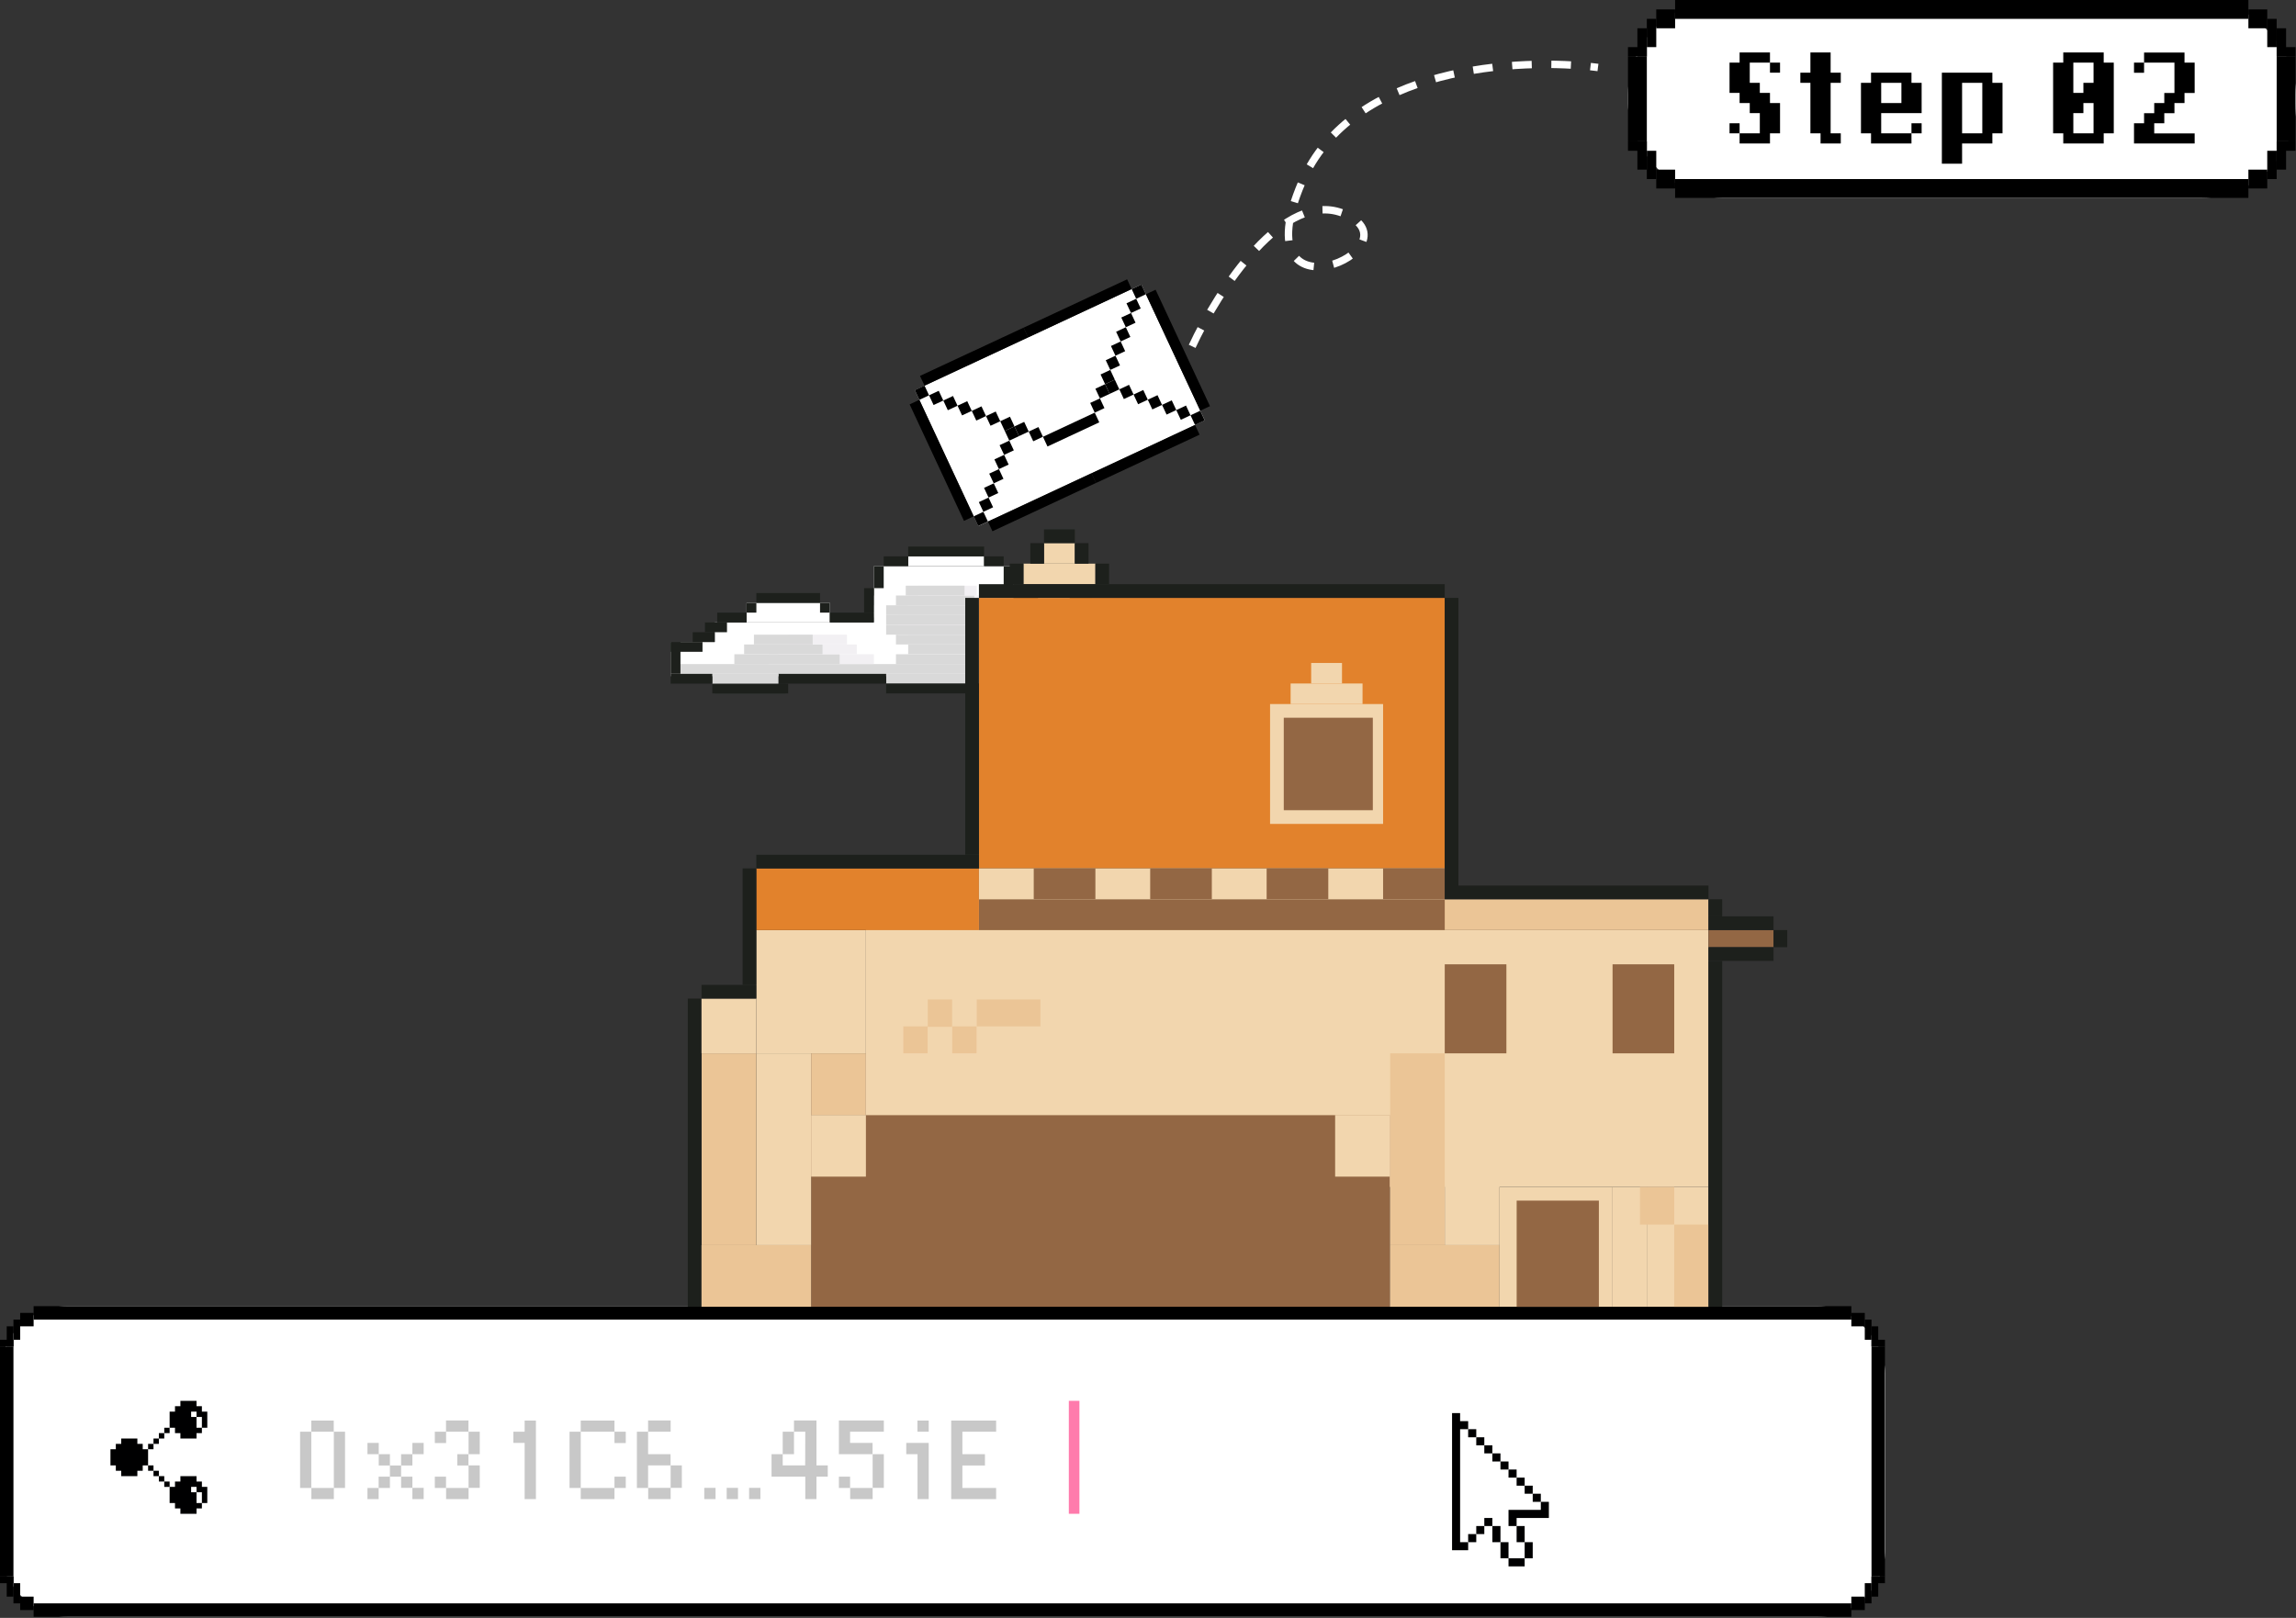 <svg width="464" height="327" viewBox="0 0 464 327" fill="none" xmlns="http://www.w3.org/2000/svg">
  <rect x="0" y="0" width="464" height="327" fill="#333333" stroke="none"/>
  <rect y="264" width="381" height="62.786" rx="13.59" fill="white" />
  <rect x="4.077" y="265.359" width="2.718" height="2.718" fill="black" />
  <rect x="2.718" y="266.718" width="1.359" height="4.077" fill="black" />
  <rect x="1.358" y="268.077" width="1.359" height="4.077" fill="black" />
  <rect y="270.795" width="2.718" height="1.359" fill="black" />
  <rect width="2.718" height="2.718" transform="matrix(-1 0 0 1 376.854 265.359)" fill="black" />
  <rect width="1.359" height="4.077" transform="matrix(-1 0 0 1 378.214 266.718)" fill="black" />
  <rect width="1.359" height="4.077" transform="matrix(-1 0 0 1 379.572 268.077)" fill="black" />
  <rect width="2.718" height="1.359" transform="matrix(-1 0 0 1 380.932 270.795)" fill="black" />
  <rect x="4.077" y="322.709" width="2.718" height="2.718" fill="black" />
  <rect x="2.718" y="319.991" width="1.359" height="4.077" fill="black" />
  <rect width="1.359" height="4.077" transform="matrix(1 0 0 -1 1.359 322.709)" fill="black" />
  <rect width="2.718" height="1.359" transform="matrix(1 0 0 -1 0 319.991)" fill="black" />
  <rect width="2.718" height="2.718" transform="matrix(-1 0 0 1 376.854 322.709)" fill="black" />
  <rect width="1.359" height="4.077" transform="matrix(-1 0 0 1 378.214 319.991)" fill="black" />
  <rect x="379.572" y="322.709" width="1.359" height="4.077"
    transform="rotate(180 379.572 322.709)" fill="black" />
  <rect x="380.932" y="319.991" width="2.718" height="1.359"
    transform="rotate(180 380.932 319.991)" fill="black" />
  <rect x="6.795" y="264" width="367.342" height="2.718" fill="black" />
  <rect x="6.795" y="324.068" width="367.342" height="2.718" fill="black" />
  <rect y="272.154" width="2.718" height="46.478" fill="black" />
  <rect width="2.718" height="46.478" transform="matrix(-1 0 0 1 380.932 272.154)" fill="black" />
  <g clip-path="url(#clip0_1201_55428)">
    <path
      d="M35.365 289.656H36.456V290.748H39.717V289.656H40.801V288.572H39.717V286.395H38.625V285.311H39.717V286.395H40.801V288.572H41.893V285.311H40.801V284.219H39.717V283.135H36.456V284.219H35.365V285.311H34.28V288.572H35.365V289.656Z"
      fill="#000001" />
    <path
      d="M34.28 303.79H35.365V304.882H36.456V305.966H39.717V304.882H40.801V303.79H39.717V301.614H38.625V300.529H39.717V301.614H40.801V303.79H41.893V300.529H40.801V299.445H39.717V298.353H36.456V299.445H35.365V300.529H34.28V303.79Z"
      fill="#000001" />
    <path d="M34.281 299.445H33.196V300.53H34.281V299.445Z" fill="#000001" />
    <path d="M34.281 288.572H33.196V289.656H34.281V288.572Z" fill="#000001" />
    <path d="M33.196 298.353H32.105V299.445H33.196V298.353Z" fill="#000001" />
    <path d="M33.196 289.656H32.105V290.748H33.196V289.656Z" fill="#000001" />
    <path d="M32.104 297.269H31.02V298.354H32.104V297.269Z" fill="#000001" />
    <path d="M32.104 290.748H31.02V291.832H32.104V290.748Z" fill="#000001" />
    <path d="M31.02 296.184H29.929V297.269H31.02V296.184Z" fill="#000001" />
    <path d="M31.02 291.832H29.929V292.917H31.02V291.832Z" fill="#000001" />
    <path
      d="M24.498 290.748V291.832H23.407V292.917H22.322V296.185H23.407V297.269H24.498V298.354H27.759V297.269H28.843V296.185H29.928V292.917H28.843V291.832H27.759V290.748H24.498Z"
      fill="#000001" />
  </g>
  <path
    d="M69.727 300.74H67.466V289.38H69.727V300.74ZM60.647 289.38H62.907V300.74H60.647V289.38ZM67.466 300.74V303H62.926V300.74H67.466ZM67.447 287.12V289.38H62.907V287.12H67.447ZM85.62 303H83.34V300.72H81.06V298.46H78.8V296.2H76.54V293.92H74.26V291.64H76.54V293.92H78.8V296.2H81.06V298.46H83.34V300.72H85.62V303ZM83.34 296.2H81.06V293.92H83.34V296.2ZM76.52 298.46H78.8V300.74H76.52V298.46ZM85.62 293.92H83.34V291.64H85.62V293.92ZM74.26 300.74H76.52V303H74.26V300.74ZM94.673 287.1V289.38H90.153V291.66H87.873V289.38H90.133V287.1H94.673ZM96.953 300.72H94.693V296.2H92.413V293.92H94.673V296.18H96.953V300.72ZM90.153 300.74H94.693V303H90.153V300.74ZM96.953 293.92H94.693V289.38H96.953V293.92ZM90.133 298.46V300.74H87.873V298.46H90.133ZM108.306 303H106.026V291.64H103.746V289.38H106.026V287.12H108.306V303ZM117.36 300.74H124.18V303H117.36V300.74H115.1V289.38H117.36V300.74ZM124.18 289.38H117.36V287.12H124.18V289.38H126.46V291.66H124.18V289.38ZM126.46 300.74H124.18V298.46H126.46V300.74ZM135.533 300.72V303H130.993V300.74H128.713V289.38H130.973V293.92H135.513V296.18H130.973V300.72H135.533ZM135.533 289.38H130.973V287.1H135.533V289.38ZM137.793 300.72H135.533V296.18H137.793V300.72ZM144.606 303H142.326V300.72H144.606V303ZM149.137 303H146.857V300.72H149.137V303ZM153.669 303H151.389V300.72H153.669V303ZM162.72 296.18L162.74 289.38H160.46V287.1H165V296.18H167.28V298.46H165V303H162.74V298.46H155.92V293.92H158.18V296.18H162.72ZM158.18 289.38H160.46V293.92H158.18V289.38ZM176.333 291.64V293.92H169.533V287.1H178.613V289.38H171.793V291.64H176.333ZM178.613 300.72H176.353V293.92H178.613V300.72ZM171.813 300.74H176.353V303H171.813V300.74ZM171.793 298.46V300.74H169.533V298.46H171.793ZM187.686 289.38H185.406V287.12H187.686V289.38ZM187.686 303H185.426V293.92H183.146V291.64H187.686V303ZM201.309 303H192.229V287.12H201.309V289.38H194.489V293.92H199.049V296.2H194.489V300.74H201.309V303Z"
    fill="#C8C8C8" />
  <rect x="216" y="283.135" width="2.14" height="22.831" fill="#FF7BAC" />
  <path d="M304.856 305.173V308.438H306.494V306.811H313.012V303.547H311.385V305.173H304.856Z"
    fill="#000001" />
  <path d="M311.385 301.909H309.748V303.547H311.385V301.909Z" fill="#000001" />
  <path d="M309.748 311.702H308.121V314.955H309.748V311.702Z" fill="#000001" />
  <path d="M309.748 300.282H308.121V301.909H309.748V300.282Z" fill="#000001" />
  <path d="M308.121 308.438H306.494V311.702H308.121V308.438Z" fill="#000001" />
  <path d="M308.121 298.656H306.494V300.283H308.121V298.656Z" fill="#000001" />
  <path d="M308.121 314.955H304.856V316.593H308.121V314.955Z" fill="#000001" />
  <path d="M306.494 297.018H304.856V298.656H306.494V297.018Z" fill="#000001" />
  <path d="M304.856 311.702H303.229V314.955H304.856V311.702Z" fill="#000001" />
  <path d="M304.856 295.391H303.229V297.018H304.856V295.391Z" fill="#000001" />
  <path d="M303.23 308.438H301.593V311.702H303.23V308.438Z" fill="#000001" />
  <path d="M303.23 293.754H301.593V295.392H303.23V293.754Z" fill="#000001" />
  <path d="M301.593 306.811H299.966V308.438H301.593V306.811Z" fill="#000001" />
  <path d="M301.593 292.127H299.966V293.754H301.593V292.127Z" fill="#000001" />
  <path d="M299.966 308.438H298.339V310.064H299.966V308.438Z" fill="#000001" />
  <path d="M299.966 290.5H298.339V292.127H299.966V290.5Z" fill="#000001" />
  <path d="M298.339 310.064H296.701V311.702H298.339V310.064Z" fill="#000001" />
  <path d="M298.339 288.863H296.701V290.5H298.339V288.863Z" fill="#000001" />
  <path
    d="M293.448 285.61V313.328H296.702V311.702H295.075V288.863H296.702V287.236H295.075V285.61H293.448Z"
    fill="#000001" />
  <rect x="329" width="135" height="40" rx="19.048" fill="white" />
  <rect x="334.714" y="1.905" width="3.81" height="3.81" fill="black" />
  <rect x="332.81" y="3.81" width="1.905" height="5.714" fill="black" />
  <rect x="330.904" y="5.714" width="1.905" height="5.714" fill="black" />
  <rect x="329" y="9.524" width="3.81" height="1.905" fill="black" />
  <rect width="3.81" height="3.81" transform="matrix(-1 0 0 1 458.19 1.905)" fill="black" />
  <rect width="1.905" height="5.714" transform="matrix(-1 0 0 1 460.095 3.81)" fill="black" />
  <rect width="1.905" height="5.714" transform="matrix(-1 0 0 1 462 5.714)" fill="black" />
  <rect width="3.81" height="1.905" transform="matrix(-1 0 0 1 463.904 9.524)" fill="black" />
  <rect x="334.714" y="34.286" width="3.81" height="3.81" fill="black" />
  <rect x="332.81" y="30.476" width="1.905" height="5.714" fill="black" />
  <rect width="1.905" height="5.714" transform="matrix(1 0 0 -1 330.904 34.286)" fill="black" />
  <rect width="3.81" height="1.905" transform="matrix(1 0 0 -1 329 30.476)" fill="black" />
  <rect width="3.81" height="3.81" transform="matrix(-1 0 0 1 458.19 34.286)" fill="black" />
  <rect width="1.905" height="5.714" transform="matrix(-1 0 0 1 460.095 30.476)" fill="black" />
  <rect x="462" y="34.286" width="1.905" height="5.714" transform="rotate(180 462 34.286)"
    fill="black" />
  <rect x="463.904" y="30.476" width="3.81" height="1.905"
    transform="rotate(180 463.904 30.476)" fill="black" />
  <rect x="338.523" width="115.857" height="3.81" fill="black" />
  <rect x="338.523" y="36.19" width="115.857" height="3.81" fill="black" />
  <path
    d="M357.696 26.948V29H351.558V26.948H349.524V24.914H351.558V26.948H355.644V22.862H353.61V20.828H351.558V18.776H349.524V12.656H351.558V10.604H357.696V12.656H359.73V14.69H357.696V12.656H353.61V16.742H355.644V18.776H357.696V20.828H359.73V26.948H357.696ZM367.919 29V26.948H365.867V16.742H363.833V14.69H365.867V10.604H369.953V14.69H372.005V16.742H369.953V26.948H372.005V29H367.919ZM386.291 26.948V29H378.119V26.948H376.085V16.742H378.119V14.69H386.291V16.742H388.343V22.862H380.171V26.948H386.291ZM384.257 16.742H380.171V20.828H384.257V16.742ZM386.291 26.948V24.914H388.343V26.948H386.291ZM402.639 26.948V29H396.519V33.086H392.433V14.69H402.639V16.742H404.691V26.948H402.639ZM400.605 16.742H396.519V26.948H400.605V16.742ZM425.139 26.948V29H416.967V26.948H414.915V12.656H416.967V10.604H425.139V12.656H427.173V26.948H425.139ZM419.001 12.656V18.776H421.035V16.742H423.087V12.656H419.001ZM423.087 20.828H421.035V22.862H419.001V26.948H423.087V20.828ZM431.263 29V24.914H433.297V22.88H435.349V20.828H437.383V18.794H439.435V12.656H433.297V10.622H441.469V12.656H443.521V18.794H441.469V20.828H439.435V22.88H437.383V24.914H435.349V26.966H443.521V29H431.263ZM433.297 12.656V14.708H431.263V12.656H433.297Z"
    fill="black" />
  <rect x="329" y="11.429" width="3.81" height="17.143" fill="black" />
  <rect width="3.81" height="17.143" transform="matrix(-1 0 0 1 463.904 11.429)" fill="black" />
  <rect width="80.165" height="6.433" transform="matrix(-1 0 0 1 224.608 125.804)" fill="white" />
  <rect width="46.021" height="6.433" transform="matrix(-1 0 0 1 222.629 122.34)" fill="white" />
  <rect width="39.588" height="6.433" transform="matrix(-1 0 0 1 216.196 120.361)" fill="white" />
  <rect width="28.206" height="10.392" transform="matrix(-1 0 0 1 204.814 114.423)" fill="white" />
  <rect width="15.34" height="1.979" transform="matrix(-1 0 0 1 198.877 112.443)" fill="white" />
  <rect width="16.825" height="3.959" transform="matrix(-1 0 0 1 167.701 121.845)" fill="white" />
  <rect width="78.68" height="6.928" transform="matrix(-1 0 0 1 214.217 129.763)" fill="white" />
  <rect width="34.639" height="1.979" transform="matrix(-1 0 0 1 213.722 136.196)" fill="#D9D9D9" />
  <rect width="84.619" height="1.979" transform="matrix(-1 0 0 1 222.135 134.216)" fill="#D9D9D9" />
  <rect width="10.887" height="1.979" transform="matrix(-1 0 0 1 224.608 132.237)" fill="#D9D9D9" />
  <rect width="10.887" height="1.979" transform="matrix(-1 0 0 1 222.135 130.258)" fill="#D9D9D9" />
  <rect width="28.206" height="1.979" transform="matrix(-1 0 0 1 209.269 132.237)" fill="#D9D9D9" />
  <rect width="21.278" height="1.979" transform="matrix(-1 0 0 1 204.814 130.258)" fill="#D9D9D9" />
  <rect width="21.278" height="1.979" transform="matrix(-1 0 0 1 204.814 128.278)" fill="#F2F0F3" />
  <rect width="21.278" height="1.979" transform="matrix(-1 0 0 1 202.341 128.278)" fill="#D9D9D9" />
  <rect width="21.278" height="1.979" transform="matrix(-1 0 0 1 202.835 126.299)" fill="#F2F0F3" />
  <rect width="21.278" height="1.979" transform="matrix(-1 0 0 1 200.361 126.299)" fill="#D9D9D9" />
  <rect width="21.278" height="1.979" transform="matrix(-1 0 0 1 202.835 124.32)" fill="#F2F0F3" />
  <rect width="21.278" height="1.979" transform="matrix(-1 0 0 1 200.361 124.32)" fill="#D9D9D9" />
  <rect width="21.278" height="1.979" transform="matrix(-1 0 0 1 202.835 122.34)" fill="#F2F0F3" />
  <rect width="21.278" height="1.979" transform="matrix(-1 0 0 1 200.361 122.34)" fill="#D9D9D9" />
  <rect width="21.278" height="1.979" transform="matrix(-1 0 0 1 176.608 132.237)" fill="#F2F0F3" />
  <rect width="21.278" height="1.979" transform="matrix(-1 0 0 1 169.681 132.237)" fill="#D9D9D9" />
  <rect width="15.835" height="1.979" transform="matrix(-1 0 0 1 199.371 120.361)" fill="#F2F0F3" />
  <rect width="15.835" height="1.979" transform="matrix(-1 0 0 1 196.897 120.361)" fill="#D9D9D9" />
  <rect width="15.835" height="1.979" transform="matrix(-1 0 0 1 173.145 130.258)" fill="#F2F0F3" />
  <rect width="15.835" height="1.979" transform="matrix(-1 0 0 1 166.217 130.258)" fill="#D9D9D9" />
  <rect width="11.876" height="1.979" transform="matrix(-1 0 0 1 197.392 118.381)" fill="#F2F0F3" />
  <rect width="11.876" height="1.979" transform="matrix(-1 0 0 1 194.918 118.381)" fill="#D9D9D9" />
  <rect width="11.876" height="1.979" transform="matrix(-1 0 0 1 171.165 128.278)" fill="#F2F0F3" />
  <rect width="11.876" height="1.979" transform="matrix(-1 0 0 1 164.237 128.278)" fill="#D9D9D9" />
  <rect width="34.639" height="1.979" transform="matrix(-1 0 0 1 213.722 138.175)" fill="#1D201C" />
  <rect width="8.412" height="1.979" transform="matrix(-1 0 0 1 222.135 136.196)" fill="#1D201C" />
  <rect width="21.773" height="1.979" transform="matrix(-1 0 0 1 179.083 136.196)" fill="#1D201C" />
  <rect width="14.845" height="1.979" transform="matrix(-1 0 0 1 159.289 138.175)" fill="#1D201C" />
  <rect width="14.845" height="1.979" transform="matrix(-1 0 0 1 158.794 138.175)" fill="#1D201C" />
  <rect width="13.361" height="1.979" transform="matrix(-1 0 0 1 157.31 136.196)" fill="#D9D9D9" />
  <rect width="8.412" height="1.979" transform="matrix(-1 0 0 1 143.948 136.196)" fill="#1D201C" />
  <rect width="6.433" height="1.979"
    transform="matrix(4.37114e-08 1 1 -4.37114e-08 135.536 129.763)" fill="#1D201C" />
  <rect width="6.433" height="1.979" transform="matrix(-1 0 0 1 141.97 129.763)" fill="#1D201C" />
  <rect width="4.454" height="1.979" transform="matrix(-1 0 0 1 144.443 127.784)" fill="#1D201C" />
  <rect width="4.454" height="1.979" transform="matrix(-1 0 0 1 146.918 125.804)" fill="#1D201C" />
  <rect width="5.938" height="1.979" transform="matrix(-1 0 0 1 150.877 123.825)" fill="#1D201C" />
  <rect width="1.979" height="1.979" transform="matrix(-1 0 0 1 152.855 121.845)" fill="#1D201C" />
  <rect width="1.979" height="1.979" transform="matrix(-1 0 0 1 167.701 121.845)" fill="#1D201C" />
  <rect width="2.474" height="1.979" transform="matrix(-1 0 0 1 224.608 134.216)" fill="#1D201C" />
  <rect width="1.979" height="1.979" transform="matrix(-1 0 0 1 222.629 122.34)" fill="#1D201C" />
  <rect width="1.979" height="1.979" transform="matrix(-1 0 0 1 224.608 124.32)" fill="#1D201C" />
  <rect width="1.979" height="7.918" transform="matrix(-1 0 0 1 226.588 126.299)" fill="#1D201C" />
  <rect width="12.866" height="1.979" transform="matrix(-1 0 0 1 165.722 119.866)" fill="#1D201C" />
  <rect width="8.907" height="1.979" transform="matrix(-1 0 0 1 176.608 123.825)" fill="#1D201C" />
  <rect width="1.979" height="4.948" transform="matrix(-1 0 0 1 176.608 118.876)" fill="#1D201C" />
  <rect width="4.948" height="1.979" transform="matrix(-1 0 0 1 183.536 112.443)" fill="#1D201C" />
  <rect width="3.959" height="1.979" transform="matrix(-1 0 0 1 202.835 112.443)" fill="#1D201C" />
  <rect width="1.979" height="3.959" transform="matrix(-1 0 0 1 204.814 114.423)" fill="#1D201C" />
  <rect width="1.979" height="3.959" transform="matrix(-1 0 0 1 206.794 118.381)" fill="#1D201C" />
  <rect width="1.979" height="3.959"
    transform="matrix(4.37114e-08 1 1 -4.37114e-08 205.805 120.361)" fill="#1D201C" />
  <rect width="1.979" height="6.433"
    transform="matrix(4.37114e-08 1 1 -4.37114e-08 209.763 118.381)" fill="#1D201C" />
  <rect width="1.979" height="4.454"
    transform="matrix(4.37114e-08 1 1 -4.37114e-08 216.196 120.361)" fill="#1D201C" />
  <rect width="15.34" height="1.979" transform="matrix(-1 0 0 1 198.877 110.464)" fill="#1D201C" />
  <rect width="1.979" height="4.454" transform="matrix(-1 0 0 1 178.588 114.423)" fill="#1D201C" />
  <rect x="332.807" y="239.896" width="12.459" height="24.226" fill="#F2D6AE" />
  <rect x="174.993" y="187.984" width="170.273" height="51.913" fill="#F2D6AE" />
  <rect x="163.918" y="225.361" width="116.976" height="38.761" fill="#936744" />
  <rect x="152.844" y="212.902" width="11.075" height="38.761" fill="#F2D6AE" />
  <rect x="325.885" y="239.896" width="6.922" height="24.226" fill="#F2D6AE" />
  <rect x="291.969" y="212.902" width="11.075" height="38.761" fill="#F2D6AE" />
  <rect x="152.844" y="187.984" width="22.149" height="24.918" fill="#F2D6AE" />
  <rect x="174.993" y="181.754" width="170.273" height="6.229" fill="#EBC596" />
  <rect x="197.834" y="181.754" width="94.135" height="6.229" fill="#936744" />
  <rect x="141.769" y="212.902" width="11.075" height="38.761" fill="#EBC596" />
  <rect x="139" y="201.827" width="2.769" height="62.295" fill="#1D201C" />
  <rect x="280.895" y="212.902" width="11.075" height="38.761" fill="#EBC596" />
  <rect x="141.769" y="201.827" width="11.075" height="11.075" fill="#F2D6AE" />
  <rect x="141.769" y="251.663" width="22.149" height="12.459" fill="#EBC596" />
  <rect x="280.895" y="251.663" width="22.149" height="12.459" fill="#EBC596" />
  <rect x="163.918" y="212.902" width="11.075" height="12.459" fill="#EBC596" />
  <rect x="182.547" y="207.454" width="4.917" height="5.531" fill="#EBC596" />
  <rect x="187.495" y="202.01" width="4.917" height="5.531" fill="#EBC596" />
  <rect x="192.443" y="207.454" width="4.917" height="5.531" fill="#EBC596" />
  <rect x="197.392" y="202.01" width="12.866" height="5.443" fill="#EBC596" />
  <rect x="331.423" y="239.896" width="6.922" height="7.614" fill="#EBC596" />
  <rect x="345.266" y="187.984" width="13.151" height="3.461" fill="#936744" />
  <rect x="338.344" y="247.51" width="6.922" height="16.612" fill="#EBC596" />
  <rect x="152.844" y="175.525" width="44.991" height="12.459" fill="#E2822C" />
  <rect x="197.834" y="120.843" width="94.135" height="54.681" fill="#E2822C" />
  <rect x="197.834" y="175.525" width="94.135" height="6.229" fill="#F2D6AE" />
  <rect x="163.918" y="225.361" width="11.075" height="12.459" fill="#F2D6AE" />
  <rect x="269.819" y="225.361" width="11.075" height="12.459" fill="#F2D6AE" />
  <rect x="174.993" y="212.902" width="105.902" height="12.459" fill="#F2D6AE" />
  <rect x="208.909" y="175.525" width="12.459" height="6.229" fill="#936744" />
  <rect x="232.442" y="175.525" width="12.459" height="6.229" fill="#936744" />
  <rect x="255.977" y="175.525" width="12.459" height="6.229" fill="#936744" />
  <rect x="279.51" y="175.525" width="12.459" height="6.229" fill="#936744" />
  <rect x="256.668" y="142.301" width="22.841" height="24.226" fill="#F2D6AE" />
  <rect x="303.044" y="239.896" width="22.841" height="24.226" fill="#F2D6AE" />
  <rect x="260.821" y="138.148" width="14.536" height="4.153" fill="#F2D6AE" />
  <rect x="206.832" y="113.922" width="14.536" height="4.153" fill="#F2D6AE" />
  <rect x="264.975" y="133.995" width="6.229" height="4.153" fill="#F2D6AE" />
  <rect x="210.985" y="109.769" width="6.229" height="4.153" fill="#F2D6AE" />
  <rect x="259.438" y="145.069" width="17.996" height="18.689" fill="#936744" />
  <rect x="306.504" y="242.665" width="16.612" height="21.457" fill="#936744" />
  <rect x="291.969" y="194.905" width="12.459" height="17.996" fill="#936744" />
  <rect x="325.885" y="194.905" width="12.459" height="17.996" fill="#936744" />
  <rect x="141.769" y="199.058" width="11.075" height="2.769" fill="#1D201C" />
  <rect x="152.844" y="172.756" width="44.991" height="2.769" fill="#1D201C" />
  <rect x="294.737" y="178.985" width="50.528" height="2.769" fill="#1D201C" />
  <rect x="345.266" y="185.215" width="13.151" height="2.769" fill="#1D201C" />
  <rect x="345.266" y="191.444" width="13.151" height="2.769" fill="#1D201C" />
  <rect x="358.417" y="187.984" width="2.769" height="3.461" fill="#1D201C" />
  <rect x="345.266" y="181.754" width="2.769" height="3.461" fill="#1D201C" />
  <rect x="345.266" y="194.213" width="2.769" height="69.909" fill="#1D201C" />
  <rect x="197.834" y="118.075" width="94.135" height="2.769" fill="#1D201C" />
  <rect x="204.063" y="113.922" width="2.769" height="4.153" fill="#1D201C" />
  <rect x="221.368" y="113.922" width="2.769" height="4.153" fill="#1D201C" />
  <rect x="208.217" y="109.769" width="2.769" height="4.153" fill="#1D201C" />
  <rect x="217.215" y="109.769" width="2.769" height="4.153" fill="#1D201C" />
  <rect x="210.985" y="107" width="6.229" height="2.769" fill="#1D201C" />
  <rect x="150.074" y="175.525" width="2.769" height="23.534" fill="#1D201C" />
  <rect x="195.065" y="120.843" width="2.769" height="51.913" fill="#1D201C" />
  <rect x="291.969" y="120.843" width="2.769" height="60.911" fill="#1D201C" />
  <path
    d="M240.929 70C246.11 58.831 259.544 37.85 271.824 43.273C287.175 50.051 250.45 66.32 263.08 36.882C273.185 13.331 307.189 11.575 322.929 13.64"
    stroke="white" stroke-width="1.5" stroke-dasharray="3.96 3.96" />
  <rect width="50.516" height="30.309"
    transform="matrix(-0.906 0.423 0.423 0.906 230.659 57.506)" fill="white" />
  <rect x="193.508" y="81.997" width="2.165" height="2.165"
    transform="rotate(-25 193.508 81.997)" fill="black" />
  <rect x="205.017" y="86.185" width="2.165" height="2.165"
    transform="rotate(-25 205.017 86.185)" fill="black" />
  <rect x="220.32" y="81.438" width="2.165" height="2.165" transform="rotate(-25 220.32 81.438)"
    fill="black" />
  <rect x="202.007" y="89.978" width="2.165" height="2.165"
    transform="rotate(-25 202.007 89.978)" fill="black" />
  <rect x="207.894" y="87.232" width="2.165" height="2.165"
    transform="rotate(-25 207.894 87.232)" fill="black" />
  <rect x="210.771" y="88.28" width="11.546" height="2.165"
    transform="rotate(-25 210.771 88.28)" fill="black" />
  <rect x="200.96" y="92.854" width="2.165" height="2.165"
    transform="rotate(-25 200.96 92.854)" fill="black" />
  <rect x="199.913" y="95.731" width="2.165" height="2.165"
    transform="rotate(-25 199.913 95.731)" fill="black" />
  <rect x="198.865" y="98.608" width="2.165" height="2.165"
    transform="rotate(-25 198.865 98.608)" fill="black" />
  <rect x="197.818" y="101.485" width="2.165" height="2.165"
    transform="rotate(-25 197.818 101.485)" fill="black" />
  <rect x="199.648" y="105.41" width="23.093" height="2.165"
    transform="rotate(-25 199.648 105.41)" fill="black" />
  <rect x="185.924" y="75.978" width="23.093" height="2.165"
    transform="rotate(-25 185.924 75.978)" fill="black" />
  <rect x="196.771" y="104.363" width="2.165" height="2.165"
    transform="rotate(-25 196.771 104.363)" fill="black" />
  <rect x="203.055" y="87.1" width="2.165" height="2.165"
    transform="rotate(-25 203.055 87.1)" fill="black" />
  <rect x="187.754" y="79.903" width="2.165" height="2.165"
    transform="rotate(-25 187.754 79.903)" fill="black" />
  <rect x="199.263" y="84.091" width="2.165" height="2.165"
    transform="rotate(-25 199.263 84.091)" fill="black" />
  <rect x="190.631" y="80.95" width="2.165" height="2.165"
    transform="rotate(-25 190.631 80.95)" fill="black" />
  <rect x="202.14" y="85.138" width="2.165" height="2.165"
    transform="rotate(-25 202.14 85.138)" fill="black" />
  <rect x="184.877" y="78.855" width="2.165" height="2.165"
    transform="rotate(-25 184.877 78.855)" fill="black" />
  <rect x="183.83" y="81.732" width="2.165" height="25.979"
    transform="rotate(-25 183.83 81.732)" fill="black" />
  <rect x="196.385" y="83.044" width="2.165" height="2.165"
    transform="rotate(-25 196.385 83.044)" fill="black" />
  <rect width="2.165" height="2.165"
    transform="matrix(-0.906 0.423 0.423 0.906 227.519 66.138)" fill="black" />
  <rect width="2.165" height="2.165"
    transform="matrix(-0.906 0.423 0.423 0.906 223.329 77.646)" fill="black" />
  <rect width="2.165" height="2.165"
    transform="matrix(-0.906 0.423 0.423 0.906 228.169 77.778)" fill="black" />
  <rect width="2.165" height="2.165"
    transform="matrix(-0.906 0.423 0.423 0.906 231.046 78.825)" fill="black" />
  <rect width="2.165" height="2.165"
    transform="matrix(-0.906 0.423 0.423 0.906 233.923 79.873)" fill="black" />
  <rect width="2.165" height="2.165"
    transform="matrix(-0.906 0.423 0.423 0.906 236.8 80.919)" fill="black" />
  <rect width="2.165" height="2.165"
    transform="matrix(-0.906 0.423 0.423 0.906 239.677 81.967)" fill="black" />
  <rect width="23.093" height="2.165"
    transform="matrix(-0.906 0.423 0.423 0.906 241.506 85.891)" fill="black" />
  <rect width="23.093" height="2.165"
    transform="matrix(-0.906 0.423 0.423 0.906 227.782 56.459)" fill="black" />
  <rect width="2.165" height="2.165"
    transform="matrix(-0.906 0.423 0.423 0.906 242.554 83.014)" fill="black" />
  <rect width="2.165" height="2.165"
    transform="matrix(-0.906 0.423 0.423 0.906 225.292 76.731)" fill="black" />
  <rect width="2.165" height="2.165"
    transform="matrix(-0.906 0.423 0.423 0.906 229.612 60.384)" fill="black" />
  <rect width="2.165" height="2.165"
    transform="matrix(-0.906 0.423 0.423 0.906 225.424 71.892)" fill="black" />
  <rect width="2.165" height="2.165"
    transform="matrix(-0.906 0.423 0.423 0.906 228.565 63.261)" fill="black" />
  <rect width="2.165" height="2.165"
    transform="matrix(-0.906 0.423 0.423 0.906 224.377 74.769)" fill="black" />
  <rect width="2.165" height="2.165"
    transform="matrix(-0.906 0.423 0.423 0.906 230.659 57.506)" fill="black" />
  <rect width="2.165" height="25.979"
    transform="matrix(-0.906 0.423 0.423 0.906 233.536 58.553)" fill="black" />
  <rect width="2.165" height="2.165"
    transform="matrix(-0.906 0.423 0.423 0.906 226.471 69.015)" fill="black" />
  <defs>
    <clipPath id="clip0_1201_55428">
      <rect width="22.831" height="22.831" fill="white" transform="translate(20.691 283.135)" />
    </clipPath>
  </defs>
</svg>
